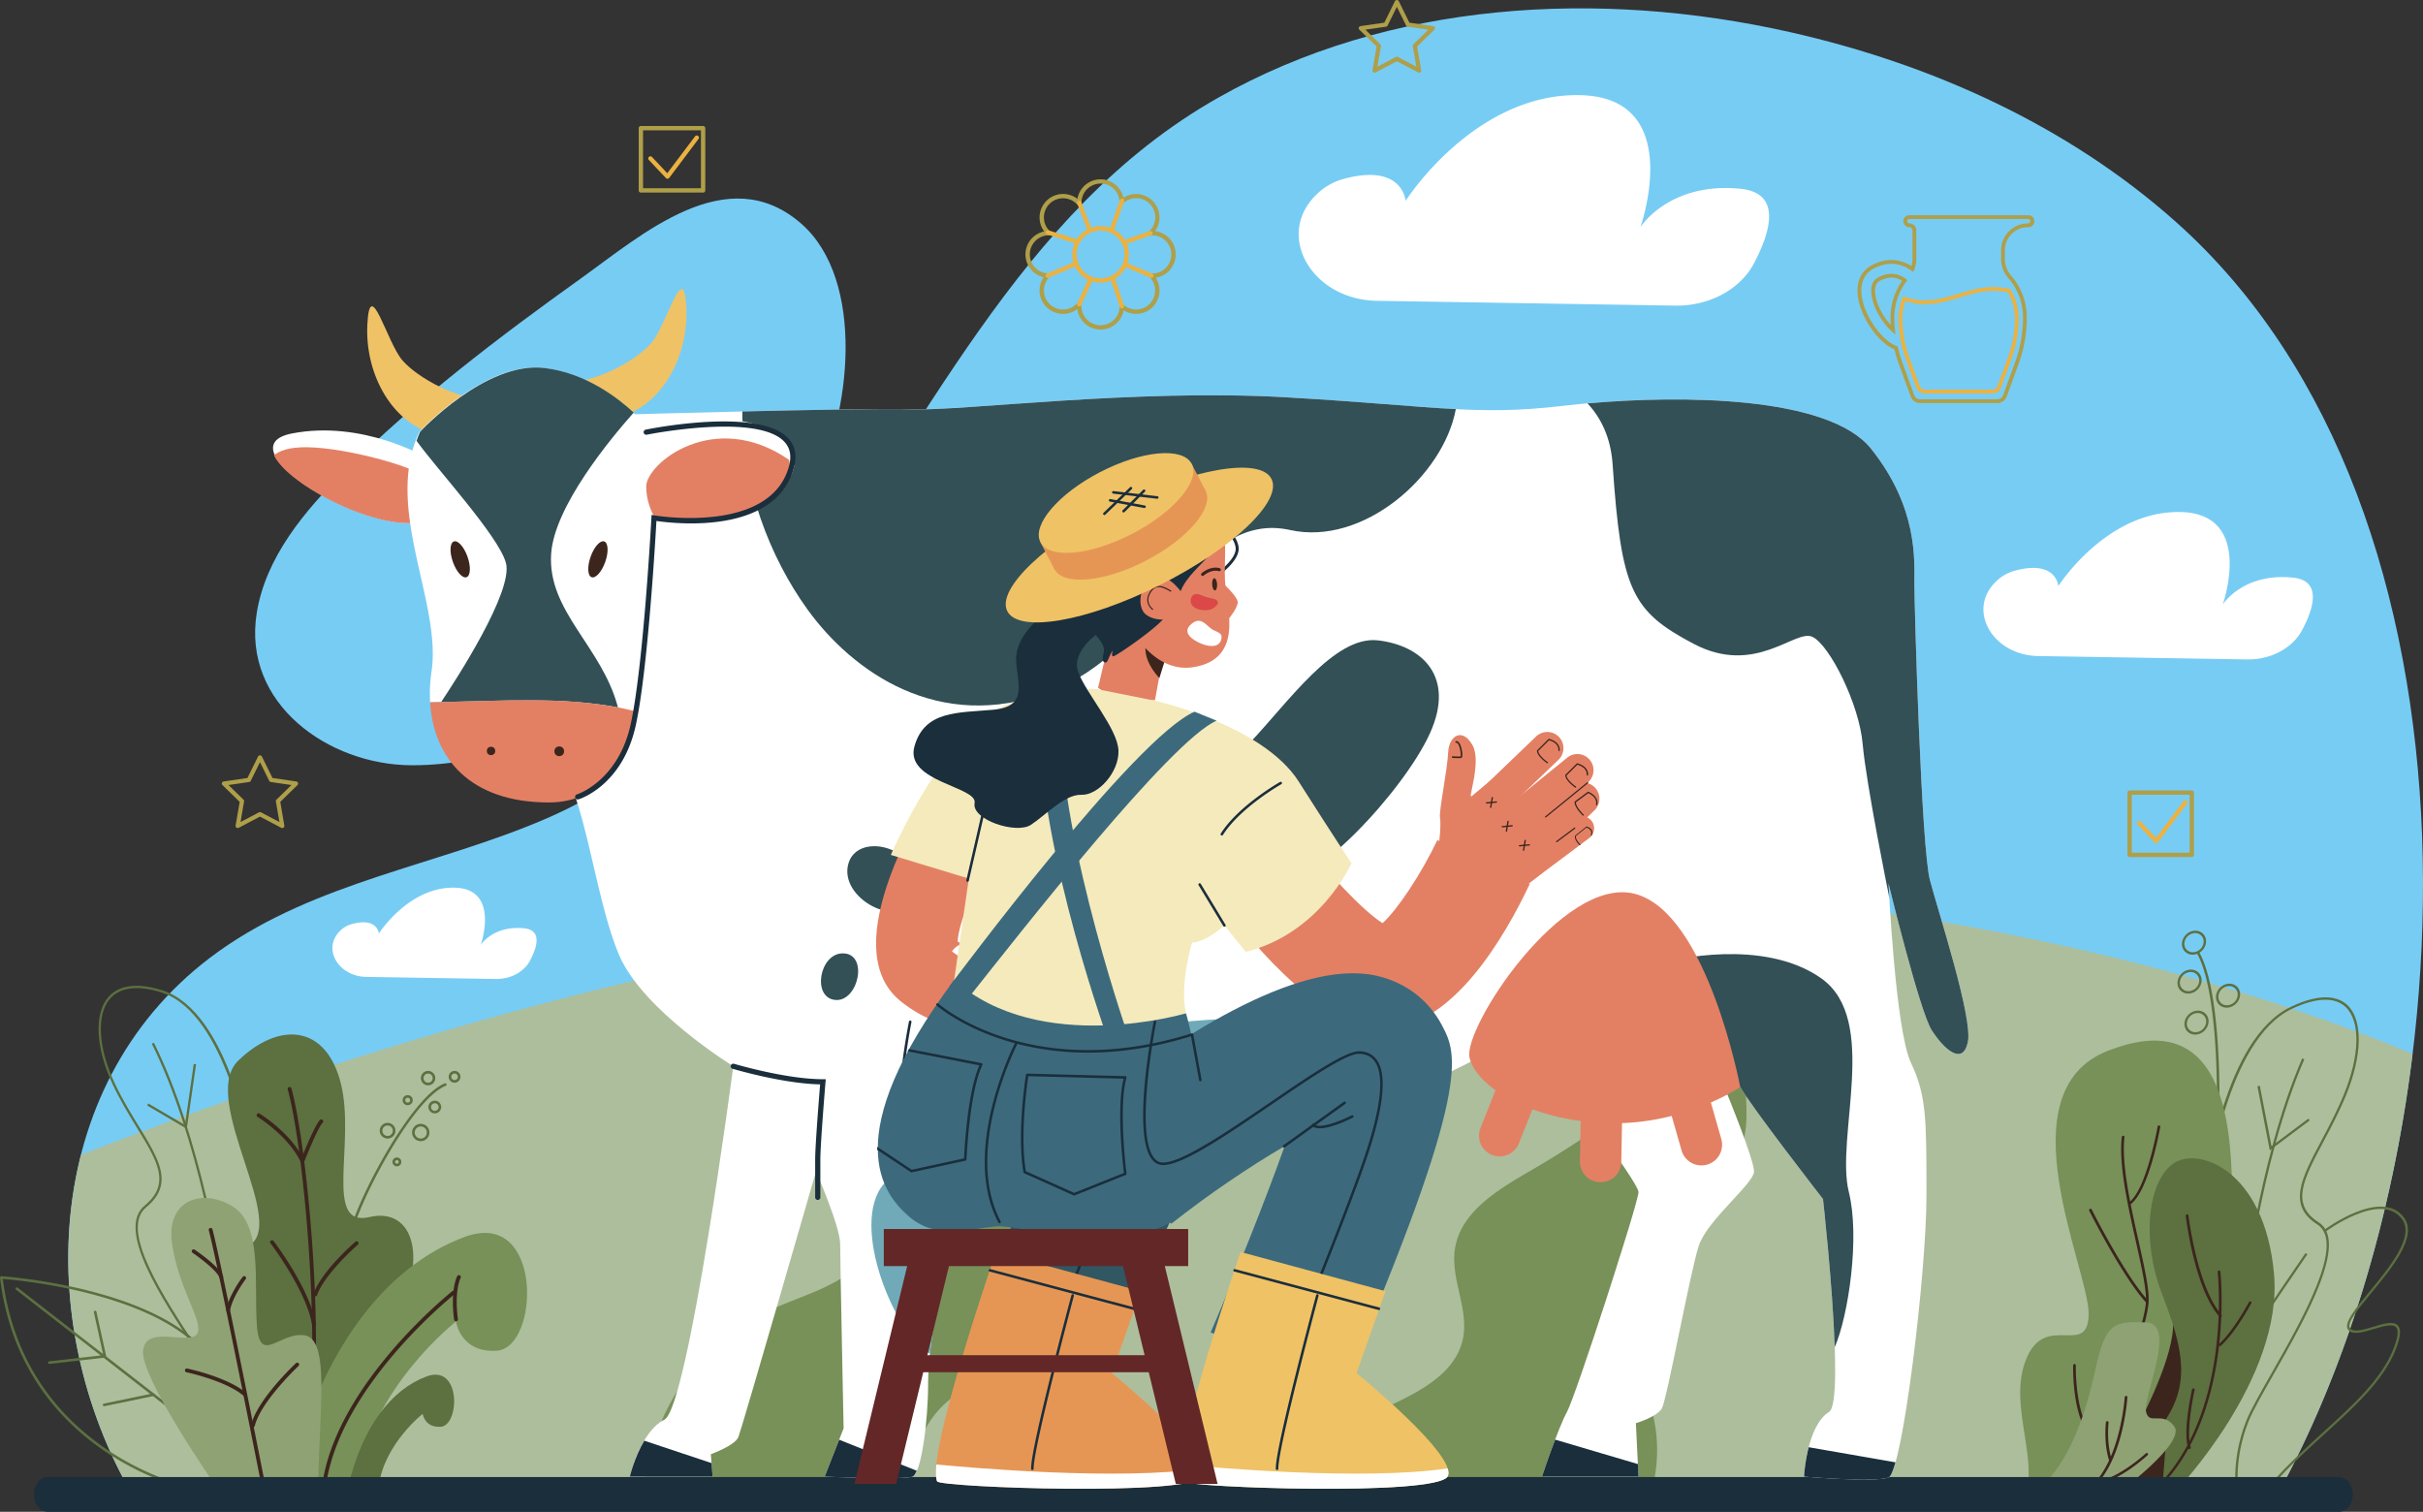 <svg xmlns="http://www.w3.org/2000/svg" viewBox="0 0 3837.82 2394.49"><rect x="0" y="0" width="3837.82" height="2394.49" fill="#333333" stroke="none"/><defs><style>.cls-1{fill:#77ccf4;}.cls-2{fill:#af9f49;}.cls-3{fill:#ebb241;}.cls-4{fill:#fff;}.cls-5{fill:#adbe9c;}.cls-6{fill:#779158;}.cls-7{fill:#5c7040;}.cls-8{fill:#3c251d;}.cls-9{fill:#8fa274;}.cls-10{fill:#1a2e3c;}.cls-11{fill:#efc266;}.cls-12{fill:#e38064;}.cls-13{fill:#325056;}.cls-14{fill:#70aab8;}.cls-15{fill:#dc4747;}.cls-16{fill:#315763;}.cls-17{fill:#e69654;}.cls-18{fill:#3c6a7c;}.cls-19{fill:#f5eabc;}.cls-20{fill:#632727;}</style></defs><title>Asset 1</title><g id="Layer_2" data-name="Layer 2"><g id="Layer_1-2" data-name="Layer 1"><path class="cls-1" d="M344.36,1508.26C67.75,1707.39,48.64,2092.39,211.25,2370.43c174,6.52,3380.51,24.57,3394.16,0C3917.05,1809.77,3962.74,810.85,3446,351.06c-171.4-152.5-387.33-249.89-611.15-300.26-303.19-68.23-634.89-49.15-905.34,103.94-320.12,181.2-464,531.1-677.51,811.68-105.23,138.25-227,261.41-388.47,330.82C693,1370.55,501.43,1396.68,347.37,1506.1Z"/><path class="cls-1" d="M1268.71,353.91c103,89.53,79.31,304.88,18.2,417.28-118.63,218.15-373.73,442.2-635.72,440.86-130.8-.67-267.4-97.31-244.6-240.72C420.77,882.08,482.93,808.57,547.14,745,661.33,631.88,789.5,534.38,920,441.05,1016.87,371.76,1151.46,252,1268.71,353.91Z"/><path class="cls-2" d="M3163.71,638.41H3041.1a15.71,15.71,0,0,1-14.73-10.34l-19-52.11a210.19,210.19,0,0,1-6.78-22.62c-28.36-12.28-53-52.48-57.5-81.62-3.72-23.7,3.81-42,21.25-51.41,10.45-5.62,21-8.49,31.4-8.49a58.65,58.65,0,0,1,31.77,9.6,40.05,40.05,0,0,0,1.68-11.44V364.79a5,5,0,0,0-5-4.94,9.56,9.56,0,0,1-9.2-12,9.68,9.68,0,0,1,9.51-7h187.82a9.52,9.52,0,1,1-.28,19,36.55,36.55,0,0,0-36.51,36.5V410a40.55,40.55,0,0,0,10,26.62,100.37,100.37,0,0,1,24.76,66A213.55,213.55,0,0,1,3197.39,576l-18.95,52.11A15.72,15.72,0,0,1,3163.71,638.41ZM2995.77,417.84c-9.39,0-19,2.61-28.53,7.79-15,8.12-21.46,24.15-18.19,45.15,4.4,28,28.95,67.12,55.24,77.57l1.46.59.38,1.53a210.9,210.9,0,0,0,6.92,23.42L3032,626a9.69,9.69,0,0,0,9.08,6.38h122.61a9.7,9.7,0,0,0,9.08-6.38l18.95-52.11a207.92,207.92,0,0,0,12.57-71.29A94.42,94.42,0,0,0,3181,440.55,46.42,46.42,0,0,1,3169.57,410V396.35a42.59,42.59,0,0,1,42.53-42.53,3.68,3.68,0,0,0,3.65-2.54,3.43,3.43,0,0,0-.59-3.08,3.49,3.49,0,0,0-2.78-1.37H3024.56a3.72,3.72,0,0,0-3.68,2.52,3.59,3.59,0,0,0,.62,3.11,3.46,3.46,0,0,0,2.75,1.36,11,11,0,0,1,11,11V410a46.21,46.21,0,0,1-3.36,17.28l-1.46,3.6-3.13-2.31A53.49,53.49,0,0,0,2995.77,417.84ZM3002.15,530l-5.7-5.13c-12.94-11.58-28.43-34.2-31.89-56.47-2.26-14.36,1.15-24.08,10.14-28.92,15.68-8.43,31.47-7.49,44.16,2.42l2.33,1.84L3019.4,446a94.94,94.94,0,0,0-18.9,56.56c0,6.31.31,12.76.94,19.7Zm-6.31-90.34a38.27,38.27,0,0,0-18.26,5.13c-6.5,3.49-8.88,11.11-7.09,22.67,2.78,17.68,13.68,35.61,24.34,47.31-.24-4.14-.35-8.17-.35-12.12a101.14,101.14,0,0,1,18.31-57.71A30.28,30.28,0,0,0,2995.84,439.61Z"/><path class="cls-3" d="M3156.29,623.11h-108a13.81,13.81,0,0,1-13-8.9l-16.76-45.85a185.58,185.58,0,0,1-11.36-64.16,87,87,0,0,1,6.19-32.29l1-2.69,2.74.94a97.88,97.88,0,0,0,36.85,5.42c16.46-.71,32.7-5.58,48.42-10.26,14.76-4.43,30-9,45.73-10.29a117.18,117.18,0,0,1,34.67,2.5l1.25.28.68,1.1a87.59,87.59,0,0,1,12.62,45.29A185.59,185.59,0,0,1,3186,568.36l-16.76,45.85A13.8,13.8,0,0,1,3156.29,623.11ZM3018,476.78a81.22,81.22,0,0,0-4.76,27.42,179.91,179.91,0,0,0,11,62.09L3041,612.14a7.79,7.79,0,0,0,7.32,4.94h108a7.77,7.77,0,0,0,7.32-4.94l16.76-45.85a179.67,179.67,0,0,0,11-62.09,81.45,81.45,0,0,0-11.11-41.07,104.06,104.06,0,0,0-31.56-2.07c-15.11,1.24-30.08,5.72-44.53,10-16.08,4.8-32.67,9.77-49.85,10.52A102,102,0,0,1,3018,476.78Z"/><path class="cls-4" d="M3228.3,1039.1l330.74,5.33c37.77.61,72.25-17.86,87.55-46.83,18.66-35.34,31-78.13-14.8-82.74-79.39-8-111.15,42.61-111.15,42.61S3571.45,813.67,3454,811s-193.73,117.18-193.73,117.18-3.18-42.61-69.87-24A67,67,0,0,0,3162,920.54C3114.19,965.9,3156.11,1037.93,3228.3,1039.1Z"/><path class="cls-4" d="M580.26,1547.27l204.94,3.31c23.41.37,44.77-11.07,54.25-29,11.56-21.9,19.24-48.41-9.17-51.27-49.19-5-68.87,26.4-68.87,26.4s31.48-89.1-41.33-90.75-120,72.6-120,72.6-2-26.4-43.29-14.85a41.58,41.58,0,0,0-17.56,10.12C509.56,1501.91,535.53,1546.55,580.26,1547.27Z"/><path class="cls-4" d="M2180.82,476.44l472.28,7.62c54,.87,103.18-25.51,125-66.88,26.65-50.46,44.34-111.56-21.12-118.15-113.38-11.4-158.73,60.85-158.73,60.85s72.56-205.35-95.23-209.15S2226.4,318.05,2226.4,318.05s-4.53-60.85-99.77-34.23a95.88,95.88,0,0,0-40.46,23.33C2017.87,371.91,2077.74,474.78,2180.82,476.44Z"/><path class="cls-2" d="M447.05,1311.49a3.7,3.7,0,0,1-1.57-.38l-33.7-17.73-33.7,17.73a3.41,3.41,0,0,1-3.54-.27,3.33,3.33,0,0,1-1.34-3.27l6.43-37.54-27.26-26.59a3.34,3.34,0,0,1,1.86-5.71l37.69-5.48,16.85-34.15a3.49,3.49,0,0,1,6,0l16.85,34.15,37.69,5.48a3.34,3.34,0,0,1,1.86,5.71L443.94,1270l6.42,37.54a3.31,3.31,0,0,1-1.34,3.27A3.21,3.21,0,0,1,447.05,1311.49Zm-35.27-25.25a3.56,3.56,0,0,1,1.57.38L442.6,1302,437,1269.42a3.25,3.25,0,0,1,1-3l23.66-23.07-32.7-4.76a3.36,3.36,0,0,1-2.55-1.83l-14.62-29.64-14.62,29.64a3.36,3.36,0,0,1-2.54,1.83l-32.71,4.76,23.66,23.07a3.25,3.25,0,0,1,1,3L381,1302l29.25-15.38A3.56,3.56,0,0,1,411.78,1286.24Z"/><path class="cls-2" d="M2247.79,115.11a3.49,3.49,0,0,1-1.57-.38L2212.51,97l-33.7,17.73a3.36,3.36,0,0,1-4.87-3.54l6.42-37.54-27.25-26.58a3.34,3.34,0,0,1,1.86-5.72l37.68-5.47L2209.5,1.73a3.49,3.49,0,0,1,6,0l16.85,34.15,37.68,5.47a3.34,3.34,0,0,1,1.86,5.72l-27.25,26.58,6.42,37.54a3.33,3.33,0,0,1-1.34,3.28A3.22,3.22,0,0,1,2247.79,115.11Zm-35.28-25.25a3.57,3.57,0,0,1,1.58.38l29.24,15.38-5.58-32.57a3.29,3.29,0,0,1,1-3L2262.38,47l-32.7-4.75a3.37,3.37,0,0,1-2.54-1.84l-14.63-29.64-14.62,29.64a3.37,3.37,0,0,1-2.54,1.84L2162.64,47l23.67,23.08a3.29,3.29,0,0,1,1,3l-5.58,32.57,29.24-15.38A3.56,3.56,0,0,1,2212.51,89.86Z"/><path class="cls-2" d="M1113.68,305H1015.1a3.42,3.42,0,0,1-3.43-3.43V203a3.42,3.42,0,0,1,3.43-3.43h98.58a3.42,3.42,0,0,1,3.42,3.43v98.57A3.42,3.42,0,0,1,1113.68,305Zm-95.15-6.86h91.72V206.4h-91.72Z"/><path class="cls-3" d="M1057.23,283.08a3.44,3.44,0,0,1-2.5-1.08l-27-28.65a3.43,3.43,0,0,1,5-4.7l24.17,25.69,43.89-58.26a3.43,3.43,0,1,1,5.47,4.13L1060,281.71a3.4,3.4,0,0,1-2.55,1.36Z"/><path class="cls-2" d="M3471.64,1357.43h-98.57a3.42,3.42,0,0,1-3.43-3.43v-98.58a3.42,3.42,0,0,1,3.43-3.42h98.57a3.42,3.42,0,0,1,3.43,3.42V1354A3.42,3.42,0,0,1,3471.64,1357.43Zm-95.14-6.86h91.71v-91.72H3376.5Z"/><path class="cls-3" d="M3415.2,1335.52a3.42,3.42,0,0,1-2.5-1.07l-27-28.65a3.43,3.43,0,1,1,5-4.7l24.18,25.69,43.88-58.26a3.43,3.43,0,1,1,5.48,4.13l-46.33,61.5a3.44,3.44,0,0,1-2.56,1.36Z"/><path class="cls-5" d="M3605.41,2370.43c108.16-194.58,184.17-442,215.87-701.26-404.82-169.44-1749-596.89-3693,159.91-45.26,177.79-12.55,378,83,541.35C385.21,2377,3591.76,2395,3605.41,2370.43Z"/><path class="cls-6" d="M2804.74,1422.2l-104.46,63.33c-37,22.45-77.08,48.81-88.33,90.61-11.75,43.66,12,92.17-4.09,134.44-9.94,26.18-33.27,44.57-56,61q-61.43,44.29-127.05,82.33c-51.89,30.08-111.74,65.46-120.42,124.81-6.87,47,22.17,94.34,12.89,140.92-11.79,59.2-76.64,88.53-131.44,113.83-48.67,22.48-96.94,50-129.55,92.56a170.29,170.29,0,0,0-28.26,56.26c199.69.51,397,.76,581,.69,16.27-43.37,20.16-91.42,10.32-136.72-10.14-46.74-33.87-89.32-49-134.71s-20.64-98,4.21-138.89c40.65-66.88,144.58-75.92,179.31-146,23.12-46.67,6.31-102.35,9.76-154.32,4.84-72.75,50.72-137.79,108.24-182.58,24.57-19.14,51.24-35,78.94-49.21Q2880.11,1430.4,2804.74,1422.2Z"/><path class="cls-6" d="M1565.77,2166.36c53.62-62.05,29.87-167.94,87.72-226.06,32.6-32.75,81.8-40.4,127-50.09,58.17-12.48,116-31.55,164.35-66.27s86.36-86.86,94-145.86c3.35-25.84.9-52.35,6.45-77.81,14.5-66.46,77.81-108.88,135.91-144.26l100-60.89q-123.65.35-255.38,7.15c-25.76,17.41-47.11,39.9-58.35,68.73-9.42,24.17-11,50.66-18.54,75.47-28.26,93.19-130,141-223.5,168.39s-196.82,49.83-258.64,125.06c-42.37,51.55-59.5,122.32-109.48,166.52-40.5,35.82-95.92,48.26-144.65,71.69-79.71,38.32-143.2,109.13-172.62,192.54-12.22,34.65-18.76,71.11-26.07,107.25,133.72.8,277.63,1.56,426.74,2.24.16-58.94,12.49-115.36,53.94-155.1C1516.82,2203.73,1545.62,2189.67,1565.77,2166.36Z"/><path class="cls-7" d="M3542.07,2365.57l3.77-1.1c-.11-.5-9-50.84,15.46-112.74,6.52-16.51,21.79-43.32,39.47-74.37,50.66-88.93,120-210.72,71.76-241.41-45-28.61-24.12-67.93,7.47-127.44,11.59-21.83,24.72-46.57,35.94-73.84,26.16-63.6,26.89-119.69,1.88-142.9-12.82-11.9-38.6-21.09-88.87,2.68-106.86,50.52-133.53,273-134.61,282.43h3.79c.27-2.29,27.48-229.57,132.12-279.05,38.23-18,67.55-19.13,84.79-3.15,24,22.22,22.94,76.76-2.62,138.93-11.14,27.06-24.22,51.7-35.75,73.44-31.4,59.15-54.08,101.87-6.44,132.16,45.52,29-22.82,149-72.73,236.58-17.76,31.2-33.1,58.12-39.73,74.9C3532.9,2313.72,3542,2365.05,3542.07,2365.57Z"/><path class="cls-7" d="M3550.42,2071.64l3.79,0c.24-2.28,24.36-229.24,95.67-394l-3.48-1.16C3574.85,1841.81,3550.65,2069.37,3550.42,2071.64Z"/><polygon class="cls-7" points="3595.14 1821.98 3658.38 1774.66 3656.31 1771.72 3597.84 1815.46 3579.32 1719.52 3575.58 1720.64 3595.14 1821.98"/><path class="cls-7" d="M3569.49,2112.94c12.28-19.94,84.54-125.3,85.27-126.35l-3.07-1.9c-.73,1.07-73.06,106.51-85.38,126.56Z"/><path class="cls-7" d="M3588.41,2366.09c27.49-34.75,61.12-65.35,93.67-95,47.86-43.54,93.08-84.66,112.31-133.23,8-20.21,9.19-32.41,3.71-38.41-7-7.65-22.58-3-39.11,2-15.6,4.68-31.73,9.56-36.84,1.85-5.34-8.05,13.75-31.18,33.95-55.66,32.74-39.69,73.48-89.07,51.78-118.9-35.61-49-126.69,19.3-127.62,20l2.1,2.91c.86-.66,88.85-66.47,122.34-20.47,20.07,27.59-19.58,75.65-51.44,114.27-23,27.89-41.19,49.92-34.37,60.2,6.48,9.69,23.91,4.51,40.81-.58,14.72-4.41,29.92-8.92,35.45-2.87,4.36,4.78,2.92,16.43-4.28,34.65-18.86,47.63-63.72,88.42-111.19,131.61-32.67,29.71-66.46,60.45-94.17,95.47Z"/><path class="cls-7" d="M3513.05,1752.32h.18a2.15,2.15,0,0,0,1.94-2.06c.17-7.29,3.6-179.51-32-242.43a1.81,1.81,0,0,0-2.58-.51,2,2,0,0,0-.8,2.64c35.11,62.11,31.55,238.88,31.53,240.66A1.64,1.64,0,0,0,3513.05,1752.32Z"/><path class="cls-7" d="M3456.15,1493.07c1.2-10.46,10.68-19,21.14-19s18,8.51,16.8,19-10.69,19-21.15,19S3455,1503.54,3456.15,1493.07Zm3.79,0a13.27,13.27,0,0,0,13.44,15.18,17.49,17.49,0,0,0,16.91-15.18,13.27,13.27,0,0,0-13.43-15.17A17.49,17.49,0,0,0,3459.94,1493.07Z"/><path class="cls-7" d="M3449.08,1554.72c1.2-10.46,10.68-19,21.14-19s18,8.51,16.8,19-10.69,19-21.15,19S3447.88,1565.18,3449.08,1554.72Zm3.79,0a13.28,13.28,0,0,0,13.44,15.18,17.49,17.49,0,0,0,16.91-15.18,13.27,13.27,0,0,0-13.43-15.17A17.49,17.49,0,0,0,3452.87,1554.72Z"/><path class="cls-7" d="M3510.07,1577c1.2-10.46,10.68-19,21.14-19s18,8.51,16.8,19-10.69,19-21.15,19S3508.87,1587.47,3510.07,1577Zm3.79,0a13.28,13.28,0,0,0,13.44,15.18,17.49,17.49,0,0,0,16.91-15.18,13.27,13.27,0,0,0-13.43-15.17A17.49,17.49,0,0,0,3513.86,1577Z"/><path class="cls-7" d="M3460.12,1619.69c1.2-10.46,10.68-19,21.15-19s18,8.51,16.79,19-10.68,19-21.14,19S3458.92,1630.15,3460.12,1619.69Zm3.8,0a13.28,13.28,0,0,0,13.43,15.18,17.5,17.5,0,0,0,16.92-15.18,13.27,13.27,0,0,0-13.44-15.17A17.48,17.48,0,0,0,3463.92,1619.69Z"/><path class="cls-6" d="M3210.66,2361.21c13.41-65.21-30.77-145.24.76-213.42s97.48,3,96.75-68.18-134.78-349.78,29.8-415,192.73,77.07,196.92,195.64-73.34,432.78-185.25,503.92Z"/><path class="cls-8" d="M3252.29,2351.46a2.36,2.36,0,0,0,1.07-.27c73.08-38.79,147.26-239.67,149.87-289.49,1.05-20.17-6.92-55.83-16.15-97.11-12.67-56.69-27-120.93-22.13-163.62a1.84,1.84,0,0,0-1.86-2.1,2.43,2.43,0,0,0-2.35,2.1c-5,43.38,9.47,108,22.2,165,9.17,41,17.08,76.41,16.06,96-2.49,47.77-77.09,248.3-147.29,285.57a2.28,2.28,0,0,0-1.13,2.86A1.83,1.83,0,0,0,3252.29,2351.46Z"/><path class="cls-8" d="M3372.77,1908.31a2.32,2.32,0,0,0,1.34-.45c29.54-21.09,46.8-118.91,47.53-123.06a1.85,1.85,0,0,0-1.72-2.23,2.29,2.29,0,0,0-2.45,2c-.17,1-17.65,100.08-45.56,120a2.2,2.2,0,0,0-.71,3A1.85,1.85,0,0,0,3372.77,1908.31Z"/><path class="cls-8" d="M3400.87,2063.93a2.35,2.35,0,0,0,1.58-.64,2.11,2.11,0,0,0,.29-3c-37.61-40.85-89.25-143.81-89.77-144.84a2,2,0,0,0-2.81-.69,2.26,2.26,0,0,0-1,2.89c.52,1,52.38,104.45,90.34,145.66A1.88,1.88,0,0,0,3400.87,2063.93Z"/><path class="cls-8" d="M3315.46,2278.84a2.36,2.36,0,0,0,1.7-.76,2.07,2.07,0,0,0,.07-3c-31.2-28.75-29.33-111.86-29.31-112.7a1.85,1.85,0,0,0-2.06-1.91,2.43,2.43,0,0,0-2.17,2.29c-.09,3.48-1.93,85.69,30.48,115.55A1.87,1.87,0,0,0,3315.46,2278.84Z"/><path class="cls-8" d="M3441.84,2094.43c2.94,51.88-50.12,152.66-50.12,152.66l24.76,29.64,53.89-56.32,18.38-121.53Z"/><path class="cls-7" d="M3359.37,2361.21h87.44s170.09-177.85,155-343.85-122-203-160.93-173.41-49.34,120.06-16.22,206,47.25,143.76-1.73,209S3359.37,2361.21,3359.37,2361.21Z"/><path class="cls-8" d="M3410.83,2364.8a2.35,2.35,0,0,0,1.59-.65c128.76-119.48,104.68-347.92,104.43-350.22a1.87,1.87,0,0,0-2.34-1.58,2.39,2.39,0,0,0-1.87,2.51c.26,2.27,24.08,228.53-102.91,346.38a2.12,2.12,0,0,0-.29,3A1.88,1.88,0,0,0,3410.83,2364.8Z"/><path class="cls-8" d="M3516.89,2086.16a2.36,2.36,0,0,0,1.56-.62,2.14,2.14,0,0,0,.34-3c-38.55-43.54-52.38-156.45-52.51-157.58a1.86,1.86,0,0,0-2.35-1.57,2.4,2.4,0,0,0-1.86,2.52c.56,4.69,14.12,115.22,53.4,159.6A1.89,1.89,0,0,0,3516.89,2086.16Z"/><path class="cls-8" d="M3516.07,2132.11a2.27,2.27,0,0,0,1.55-.62c23.19-20.8,47.19-65.48,48.2-67.37a1.93,1.93,0,0,0-.81-2.75,2.33,2.33,0,0,0-2.88,1.12c-.24.46-24.6,45.81-47.14,66a2.14,2.14,0,0,0-.34,3A1.85,1.85,0,0,0,3516.07,2132.11Z"/><path class="cls-8" d="M3467.73,2295.14a2.31,2.31,0,0,0,.88-.18,2.34,2.34,0,0,0,1.38-2.78c-8.53-25.85,6-90.15,6.13-90.8a1.84,1.84,0,0,0-1.58-2.32,2.47,2.47,0,0,0-2.54,1.85c-.61,2.68-14.91,66.09-6.05,93A1.84,1.84,0,0,0,3467.73,2295.14Z"/><polygon class="cls-8" points="3424.41 2362.7 3431.14 2278.22 3347.68 2359.73 3424.41 2362.7"/><path class="cls-9" d="M3227.46,2361.21h131.91s103.69-77.07,84.35-102.26-40,0-44.71-23.72,50.07-139.32-.16-140.8-63.73,0-79.47,72.63S3278.67,2315.27,3227.46,2361.21Z"/><path class="cls-8" d="M3304.12,2364.8a2.31,2.31,0,0,0,1.3-.42c56.63-38.76,63.88-146.9,64.16-151.48a1.79,1.79,0,0,0-2-2,2.41,2.41,0,0,0-2.24,2.2c-.07,1.11-7.4,110.48-62.06,147.9a2.22,2.22,0,0,0-.77,2.94A1.86,1.86,0,0,0,3304.12,2364.8Z"/><path class="cls-8" d="M3342.5,2314.41a2.31,2.31,0,0,0,.88-.18,2.34,2.34,0,0,0,1.38-2.78c-8.56-26-5-58.11-5-58.43a1.84,1.84,0,0,0-1.86-2.1,2.42,2.42,0,0,0-2.34,2.1c-.16,1.35-3.69,33.36,5.14,60.14A1.82,1.82,0,0,0,3342.5,2314.41Z"/><path class="cls-8" d="M3323.6,2350a1.61,1.61,0,0,0,.37,0c35.06-6,75.75-43.48,77.47-45.07a2,2,0,1,0-2.7-2.91c-.41.37-41.35,38.11-75,43.85a2.41,2.41,0,0,0-2,2.43A1.83,1.83,0,0,0,3323.6,2350Z"/><path class="cls-7" d="M556.12,1953.2a1.88,1.88,0,0,1-.53-.06,2.08,2.08,0,0,1-1.47-2.54c16.37-61.39,99.73-214.93,150.28-234.6a2.07,2.07,0,1,1,1.51,3.85c-49.55,19.28-131.59,171.06-147.79,231.82A2.07,2.07,0,0,1,556.12,1953.2Z"/><path class="cls-7" d="M645.73,1750.53a8,8,0,1,1,8-8A8,8,0,0,1,645.73,1750.53Zm0-11.9a3.88,3.88,0,1,0,3.88,3.88A3.88,3.88,0,0,0,645.73,1738.63Z"/><path class="cls-7" d="M720,1714.82a9.32,9.32,0,1,1,9.32-9.31A9.32,9.32,0,0,1,720,1714.82Zm0-14.49a5.18,5.18,0,1,0,5.18,5.18A5.19,5.19,0,0,0,720,1700.33Z"/><path class="cls-7" d="M678.08,1719a11.39,11.39,0,1,1,11.38-11.38A11.4,11.4,0,0,1,678.08,1719Zm0-18.63a7.25,7.25,0,1,0,7.24,7.25A7.26,7.26,0,0,0,678.08,1700.33Z"/><path class="cls-7" d="M688.68,1763.46a10.09,10.09,0,1,1,10.1-10.09A10.1,10.1,0,0,1,688.68,1763.46Zm0-16a6,6,0,1,0,6,5.95A6,6,0,0,0,688.68,1747.42Z"/><path class="cls-7" d="M666.43,1807.45a13.72,13.72,0,1,1,13.72-13.71A13.72,13.72,0,0,1,666.43,1807.45Zm0-23.29a9.58,9.58,0,1,0,9.58,9.58A9.59,9.59,0,0,0,666.43,1784.16Z"/><path class="cls-7" d="M613.91,1803.31a12.42,12.42,0,1,1,12.42-12.42A12.44,12.44,0,0,1,613.91,1803.31Zm0-20.7a8.28,8.28,0,1,0,8.28,8.28A8.29,8.29,0,0,0,613.91,1782.61Z"/><path class="cls-7" d="M628.66,1847.3a7,7,0,1,1,7-7A7,7,0,0,1,628.66,1847.3Zm0-9.84a2.85,2.85,0,1,0,2.84,2.85A2.86,2.86,0,0,0,628.66,1837.46Z"/><path class="cls-7" d="M371.88,2310.62l-3.67-.5c.08-.51,6.59-51.15-19.42-108.09-6.93-15.18-22.7-39.14-41-66.88-52.32-79.47-124-188.29-78.76-225.61,42.13-34.8,20.47-70.16-12.32-123.69-12-19.63-25.66-41.88-37.55-66.89-27.73-58.35-30.69-113.18-7.56-139.67,11.85-13.58,36.28-26.46,85.6-10.76,104.84,33.39,139.46,247.24,140.88,256.32l-3.65.57c-.35-2.21-35.69-220.68-138.35-253.38-37.5-11.92-65.75-8.56-81.69,9.68-22.18,25.38-19,78.63,8.11,135.66,11.81,24.83,25.38,47,37.36,66.54,32.58,53.2,56.13,91.62,11.52,128.46-42.64,35.22,28,142.45,79.49,220.74,18.34,27.87,34.19,51.93,41.24,67.36C378.62,2258.46,372,2310.1,371.88,2310.62Z"/><path class="cls-7" d="M352,2024l-3.65.54c-.32-2.2-32.67-220.83-107.9-371.41l3.3-1.65C319.25,1802.62,351.7,2021.84,352,2024Z"/><polygon class="cls-7" points="295.83 1787.81 233.08 1751 234.95 1747.81 292.96 1781.84 306.92 1685.09 310.56 1685.63 295.83 1787.81"/><path class="cls-7" d="M445.86,2346.66c-25.64-102.59-57.7-149.6-109-233-44.59-72.46-19.23-109,53.44-138.91s-76.94-233-12.83-294.94,138.92-57.7,162.43,36.33-27.78,228.69,44.88,211.59,94,70.53,38.47,164.56-124,254.33-124,254.33Z"/><path class="cls-8" d="M475.79,2356.08a3.49,3.49,0,0,1-.85-.12,3,3,0,0,1-2.05-3.74c45-151.93,10.47-527-17.11-626.7a3,3,0,0,1,2.09-3.69,2.9,2.9,0,0,1,3.7,2.09c27.73,100.18,62.33,477.15,17.11,630A3,3,0,0,1,475.79,2356.08Z"/><path class="cls-8" d="M497.16,2100.68a3,3,0,0,1-3-2.54c-8.33-53.1-65.13-128.28-65.69-129a3,3,0,0,1,.59-4.21,3,3,0,0,1,4.21.58c2.38,3.11,58.28,77.11,66.82,131.72a3,3,0,0,1-2.49,3.43A1.6,1.6,0,0,1,497.16,2100.68Z"/><path class="cls-8" d="M479,1842.08a3,3,0,0,1-2.73-1.72c-19.7-41.45-67.81-71.08-68.31-71.39a3,3,0,1,1,3.16-5.13c1.93,1.18,45.7,28.15,67.52,68,6.05-15,20.88-50.62,28.13-57.9a3,3,0,0,1,4.28,0,3.08,3.08,0,0,1,0,4.29c-6.66,6.63-23.37,47-29.25,62a3,3,0,0,1-2.71,1.91Z"/><path class="cls-7" d="M297.06,2358.23a2.09,2.09,0,0,1-.42-.05C294,2357.63,33.69,2300,0,2023.64A2.1,2.1,0,0,1,.56,2022a2.2,2.2,0,0,1,1.64-.65c2.59.16,259.94,17.61,335.89,135a2.07,2.07,0,0,1-3.48,2.26C263.79,2049.1,31.2,2027.75,4.44,2025.65,39,2296.84,294.9,2353.59,297.49,2354.14a2.07,2.07,0,0,1-.43,4.09Z"/><path class="cls-7" d="M292.45,2249.62a2,2,0,0,1-1.27-.44L25.44,2042.76a2.08,2.08,0,0,1-.36-2.91,2,2,0,0,1,2.9-.36l265.74,206.43a2.07,2.07,0,0,1-1.27,3.7Z"/><path class="cls-7" d="M78.32,2160.28a2.07,2.07,0,0,1-.24-4.13l85.53-9.75-14.91-67.87a2.06,2.06,0,0,1,1.58-2.46,2.09,2.09,0,0,1,2.46,1.59l15.41,70.1a2,2,0,0,1-.34,1.63,2,2,0,0,1-1.45.86l-87.81,10A.93.93,0,0,1,78.32,2160.28Z"/><path class="cls-7" d="M164.92,2227.24a2.07,2.07,0,0,1-.42-4.09L242.29,2207a2,2,0,0,1,2.45,1.6,2.06,2.06,0,0,1-1.61,2.44l-77.79,16.17A2,2,0,0,1,164.92,2227.24Z"/><path class="cls-6" d="M456.51,2349.61c50.83-212.59,154.82-344.3,279.6-390.52s119,175.62,50.83,180.24c-57.77,3.92-64.7-46.21-64.7-46.21s-134,104-157.13,254.17Z"/><path class="cls-8" d="M722.24,2092.65a3,3,0,0,1-3-2.61c-6.21-47.4,4.5-68,5-68.84a3.06,3.06,0,0,1,4.07-1.23,3,3,0,0,1,1.24,4.07c-.09.19-10.21,20-4.28,65.2a3,3,0,0,1-2.59,3.39A2.82,2.82,0,0,1,722.24,2092.65Z"/><path class="cls-8" d="M514.27,2349.16a2.83,2.83,0,0,1-.5,0,3,3,0,0,1-2.47-3.46c26.08-158,203.43-299.34,205.22-300.75a3,3,0,1,1,3.72,4.75c-1.76,1.39-177.3,141.3-203,297A3,3,0,0,1,514.27,2349.16Z"/><path class="cls-7" d="M552,2352.78c22.48-94,68.46-152.25,123.64-172.69s52.63,77.66,22.48,79.7c-25.55,1.73-28.61-20.43-28.61-20.43s-59.27,46-69.49,112.4Z"/><path class="cls-9" d="M503.88,2348.45c2.31-115.54,18.48-226.45-20.8-233.38s-71.63,48.52-76.25-16.18,9.24-157.13-37-187.17-108.61-13.86-97.05,60.08,50.83,122.47,39.28,141-83.19-16.18-85.5,27.73,113.23,210.27,113.23,210.27Z"/><path class="cls-8" d="M416.85,2353.77a3,3,0,0,1-3-2.42c-.68-3.51-69.45-351.71-83.15-402.65a3,3,0,0,1,5.83-1.55c13.73,51.12,82.55,399.52,83.25,403a3,3,0,0,1-2.37,3.56C417.23,2353.75,417,2353.77,416.85,2353.77Z"/><path class="cls-8" d="M387.57,2211.28a3,3,0,0,1-1.93-.7c-28.34-23.87-89.72-37-90.34-37.12a3,3,0,1,1,1.23-5.89c2.59.54,63.48,13.54,93,38.39a3,3,0,0,1,.38,4.24A3,3,0,0,1,387.57,2211.28Z"/><path class="cls-8" d="M400.66,2260.57a2.57,2.57,0,0,1-.73-.1,3,3,0,0,1-2.19-3.64c10.12-40.44,68.47-95.42,71-97.73a2.93,2.93,0,0,1,4.24.14,3,3,0,0,1-.14,4.24c-.59.56-59.53,56.09-69.23,94.8A3,3,0,0,1,400.66,2260.57Z"/><path class="cls-8" d="M350.59,2025.64a3,3,0,0,1-2.8-1.9c-4.75-11.91-32.48-32.51-42.77-39.43a3,3,0,0,1,3.35-5c1.57,1.06,38.6,26.13,45,42.21a3,3,0,0,1-2.8,4.11Z"/><path class="cls-8" d="M361.37,2078a5.29,5.29,0,0,1-.56-.05,3,3,0,0,1-2.4-3.53c4.73-24.31,25.13-51,26-52.11a3,3,0,0,1,4.75,3.67c-.19.26-20.41,26.69-24.83,49.57A3,3,0,0,1,361.37,2078Z"/><path class="cls-8" d="M499.3,2053.32a2.57,2.57,0,0,1-1-.18,3,3,0,0,1-1.82-3.84c12.95-36,64.21-80.61,66.38-82.5a3,3,0,1,1,3.95,4.57c-.51.45-52.25,45.5-64.68,80A3,3,0,0,1,499.3,2053.32Z"/><path class="cls-10" d="M3704.7,2394.49H75.64c-12.1,0-21.91-12.34-21.91-27.55s9.81-27.55,21.91-27.55H3704.7c12.1,0,21.9,12.33,21.9,27.55S3716.8,2394.49,3704.7,2394.49Z"/><path class="cls-11" d="M992.13,656.51c58-21.16,99-92.85,94.9-170.69s-30.72,28.68-55.3,57.36-90.13,63.49-133.14,61.44S992.13,656.51,992.13,656.51Z"/><path class="cls-11" d="M676.79,683.82c-58-21.16-99-92.85-94.91-170.69s30.73,28.68,55.31,57.36S727.31,634,770.32,631.93,676.79,683.82,676.79,683.82Z"/><path class="cls-4" d="M675.33,724.79s-101.05-60.08-213-38.23S582.47,850.42,672.59,825.84Z"/><path class="cls-12" d="M671.23,825.84l1.6-59.32c-1.05-6.81-2.83-12-5.7-14.42-16.38-13.66-116.07-42.33-178.88-43.7-30.72-.67-46.29,5.86-54.3,12.7C456.38,769.11,603.68,844.26,671.23,825.84Z"/><path class="cls-4" d="M992.13,656.51s374.15-10.92,453.35-8.19,352.3-32.77,589.9-19.12,300.42,30,439.7,13.66,415.12-24.58,488.86,68.27,68.27,174.79,68.27,213,10.93,417.84,24.58,469.73,68.28,218.49,60.08,256.72-38.23,10.93-57.35-19.12-68.27-232.13-68.27-232.13,10.92,232.13,35.5,284,24.58,87.4,24.58,210.29-38.24,438.34-60.08,446.53-133.82-1.37-133.82-1.37,4.09-80.56,39.6-102.41c26.51-16.32-9.56-337.28-9.56-337.28s-114.71-147.48-131.09-177.52l-21.85,8.19s43.7,106.51,43.7,125.63-73.74,76.47-87.4,117.43-50.52,244.43-58.72,258.09-41,23.21-41,23.21l4.1,84.66H2442.31s25.94-77.83,39.6-102.41,113.34-331.82,113.34-348.21S2461.42,1697,2461.42,1697l-120.16-21.85s-409.66,237.6-816.58,71c0,0,2.73,131.09-16.39,207.56s-38.23,177.51-38.23,237.6-10.93,142-24.58,147.47-139.28,0-139.28,0l30-76.47s-5.47-264.91-5.47-292.22-38.23-114.7-38.23-114.7-117.43,406.92-122.9,420.58-43.69,27.31-43.69,27.31l2.73,35.5H997.59s16.38-71,54.62-90.12,109.24-559.86,109.24-559.86-142-87.4-180.25-174.79-54.62-256.72-95.58-303.15S992.13,656.51,992.13,656.51Z"/><path class="cls-10" d="M1295.27,1900.51a4.09,4.09,0,0,1-4.1-4.09v-60.11c0-21.79,6.24-99.24,7.84-118.83-59.51-1.15-137.92-24.48-138.74-24.71a4.11,4.11,0,0,1-2.73-5.12,4.21,4.21,0,0,1,5.1-2.75c.8.26,82.06,24.42,140.82,24.42h4.45l-.37,4.45c-.08,1-8.18,98.41-8.18,122.54v60.11A4.09,4.09,0,0,1,1295.27,1900.51Z"/><path class="cls-10" d="M1524.67,1750.28a4.09,4.09,0,0,1-4.09-4.09c0-52.62,11.28-82.41,31.76-136.47l6.74-17.89c12.37-33,48.72-146.45-2.31-223a4.13,4.13,0,0,1,1.14-5.7,4.07,4.07,0,0,1,5.68,1.15c53.19,79.79,15.87,196.51,3.17,230.4L1560,1612.6c-20.15,53.19-31.24,82.48-31.24,133.59A4.09,4.09,0,0,1,1524.67,1750.28Z"/><path class="cls-13" d="M3032.21,924.16c0-38.24,5.47-120.17-68.27-213-67.35-84.8-303-85.27-449.46-72.25,21.72,23.35,36.9,54.53,39.8,96.83,13.66,199.37,30,232.14,128.36,284s161.13-24.58,188.44-10.92,73.74,106.51,79.2,169.32,41,237.6,41,237.6l1.3,7.51c-.87-14.75-1.3-23.89-1.3-23.89s49.16,202.09,68.27,232.13,49.16,57.36,57.35,19.12-46.42-204.83-60.08-256.72S3032.21,962.39,3032.21,924.16Z"/><path class="cls-13" d="M2035.38,629.2c-237.6-13.65-510.7,21.85-589.9,19.12-41.3-1.42-162.78.87-269.61,3.38-.92,115.89,43,230.29,103,313.42,71,98.32,207.55,196.64,382.34,131.09s234.87-289.49,382.35-256.72C2158.44,865,2286,754.8,2305.91,648,2240.18,644.62,2163.08,636.54,2035.38,629.2Z"/><path class="cls-13" d="M1978,1178.14c62.36-65.19,135.19-172.05,204.83-163.86s122.9,57.35,81.93,147.48-188.44,249.89-249.89,237.6S1887.91,1272.36,1978,1178.14Z"/><path class="cls-13" d="M1449.57,1415.74c-13.56,61-118.8,12.29-106.51-45.06S1466,1342,1449.57,1415.74Z"/><path class="cls-13" d="M1334.87,1510c41.78,0,24.58,77.84-12.29,73.74S1298,1510,1334.87,1510Z"/><path class="cls-14" d="M2146.26,1756.08c7.21-27.14,12-53,12-74.06,0-90.13-266.28-77.84-421.94-41s-102.42-49.16-139.29-77.83-94.22,8.19-94.22,65.54-45.06,180.25-102.41,245.8c-56.93,65.06,19.31,242.94,72.52,269.62,6-58.13,20.62-131.49,35.35-190.42,19.12-76.47,16.39-207.56,16.39-207.56C1756.41,1841.07,1988.92,1804.84,2146.26,1756.08Z"/><path class="cls-10" d="M1127,2317.35l-106.5-35.5c-15.69,26.44-22.94,57-22.94,57h131.09Z"/><path class="cls-10" d="M1445.48,2338.83c2.29-.92,4.47-4.61,6.57-9.39l-122.86-49.14-23,58.53S1431.82,2344.3,1445.48,2338.83Z"/><path class="cls-10" d="M2594.28,2318.9l-131.1-38.73c-10.86,28.64-20.87,58.66-20.87,58.66h152.94Z"/><path class="cls-13" d="M2756.38,1721.62c16.38,30,131.09,177.52,131.09,177.52s15.19,135.23,18.6,234.6c22-50.76,40-174.88,22.36-245.53-21.84-87.39,49.16-273.1-43.69-338.65s-240.33-27.31-240.33-27.31l103.6,202.5Z"/><path class="cls-10" d="M2857.43,2338.83s112,9.56,133.82,1.37c3.33-1.25,7.07-10.32,11-24.1l-137.37-23.89A267.86,267.86,0,0,0,2857.43,2338.83Z"/><path class="cls-12" d="M2548.82,1779c-122.87-2.79-210.29-57.35-221.22-103.78s147.48-289.49,262.18-259.45,166.6,305.88,166.6,305.88S2669,1781.7,2548.82,1779Z"/><path class="cls-4" d="M1035.82,820.38s65.55,8.19,112,0c37.65-6.65,147.47-60.09,98.31-120.17s-226.67-30-226.67-30S953.89,593.7,861,582.78s-196.64,101-196.64,101C607.05,804,699.91,954.2,683.52,1063.44a239.59,239.59,0,0,0-2.25,48.88c117.94-1.77,224.34-11.59,326.6,14.57,9.67-46.13,10.48-90.33,11.57-109.88C1022.17,967.85,1035.82,820.38,1035.82,820.38Z"/><path class="cls-12" d="M1147.8,820.38c32.78-5.79,114-42.93,102-92.1-118.8-81.79-226.27,5.92-226.27,42.25,0,21.14,7.38,38.69,13.69,50C1044.36,821.38,1104.17,828.07,1147.8,820.38Z"/><path class="cls-13" d="M978.8,1120.48c-25.41-96.81-111.91-152-105.82-243.43,5-74.53,92.91-181.13,130.75-223.57-24.92-23.1-76.22-63-141.67-70.7-92.85-10.93-196.63,101-196.63,101-2.25,4.72-3.89,9.56-5.69,14.36,31.6,44.35,129.46,150,141.55,193.2C813.73,935.81,723,1075.65,698.7,1112,798.69,1109.88,890.56,1103.75,978.8,1120.48Z"/><path class="cls-12" d="M681.27,1112.32c4.91,88,63,158.68,188,158.68,88.82,0,124-74.27,138.64-144.11C905.61,1100.73,799.21,1110.55,681.27,1112.32Z"/><path class="cls-10" d="M915,1266.22a4.12,4.12,0,0,1-3.92-2.91,4.08,4.08,0,0,1,2.72-5.09c.66-.23,65.6-21.13,85.28-111.67,20.18-92.81,32.56-324.07,32.68-326.41l.25-4.61,4.55.8c1.8.29,181.09,30.15,212.49-75.62,5.07-17.16,3-30.44-6.39-40.68-42.64-46.6-216.52-11.84-218.28-11.52a4.08,4.08,0,1,1-1.63-8c7.33-1.57,180.21-36,226,14,11.33,12.36,14.08,28.68,8.19,48.52-30.9,104.3-187.7,86.38-217.2,82.12-1.85,33-13.87,237-32.61,323.15-20.75,95.47-88,116.88-90.89,117.78A5.33,5.33,0,0,1,915,1266.22Z"/><path class="cls-8" d="M958.65,890c5.53-15.64,4.83-30.16-1.57-32.42s-16.07,8.58-21.6,24.22-4.83,30.16,1.57,32.42S953.12,905.66,958.65,890Z"/><path class="cls-8" d="M717.34,890c-5.54-15.64-4.83-30.16,1.57-32.42s16.07,8.58,21.6,24.22,4.83,30.16-1.57,32.42S722.87,905.66,717.34,890Z"/><circle class="cls-8" cx="885.79" cy="1189.92" r="7.68"/><circle class="cls-8" cx="777.74" cy="1189.41" r="6.66"/><path class="cls-12" d="M2694.91,1845.88a32.78,32.78,0,0,1-31.49-23.78l-24.58-86a32.77,32.77,0,1,1,63-18l24.58,86a32.8,32.8,0,0,1-22.5,40.51A33.61,33.61,0,0,1,2694.91,1845.88Z"/><path class="cls-12" d="M2535.18,1872.51h-.66a32.79,32.79,0,0,1-32.13-33.41l2.05-104.47a32.78,32.78,0,1,1,65.54,1.28l-2,104.47A32.78,32.78,0,0,1,2535.18,1872.51Z"/><path class="cls-12" d="M2375.38,1831.54a32.76,32.76,0,0,1-30.45-44.83l43-108.56a32.77,32.77,0,1,1,60.94,24.13l-43,108.56A32.8,32.8,0,0,1,2375.38,1831.54Z"/><path class="cls-12" d="M1843.16,1033.36,1829.43,1109s-57.48,6.14-90.22-19.67l15.87-67.22,30.4-30.35Z"/><path class="cls-10" d="M1925.84,914.38a2.37,2.37,0,0,1-1.3-4.33c.35-.24,34.5-23.79,32.62-42.36-1.93-19-28.45-40.48-28.72-40.69a2.37,2.37,0,0,1,3-3.7c1.16.93,28.34,23,30.47,43.91,2.17,21.36-33.16,45.73-34.66,46.76A2.32,2.32,0,0,1,1925.84,914.38Z"/><path class="cls-8" d="M1836.33,1074.07l9.9-31.82-26.55-35.59S1799.54,1033.82,1836.33,1074.07Z"/><path class="cls-12" d="M1938.11,849c5.33,17.56-.29,44.92,2.9,80.91s28.06,114.25-51,126.84c-69.8,11.12-108.74-79-108.74-79l-47.52-89.95c-10.56-53.05,25-93.39,78.34-102.11,1.23-.2,2.48-.38,3.75-.55C1920.25,771.7,1938.11,849,1938.11,849Z"/><path class="cls-10" d="M1790,783.65a128.08,128.08,0,0,0-33,13.57c-22.24,13.13-43.93,33.46-53.06,57.8-11.31,30.14-6.71,63.47,2.19,94a189.86,189.86,0,0,0,19,43.83c6.89,11.59,23.93,23.46,23.47,37.9-.12,3.71-4.28,15.24,0,17.76,5.49,3.25,5.59-3.08,11.3-14.06s-1.9,5.76,3.65,5,80.12-52.39,83.5-65.78-14.89-56-14.89-56,32.4,53.19,34.64,31.7c5-48,85.16-78.45,70.92-127.73-1.11-3.83-10.13-9-13-11.17a157.13,157.13,0,0,0-38.74-21C1856,778.32,1821.41,775.53,1790,783.65Z"/><path class="cls-12" d="M1938,924.56s22.44,20.73,22.48,29.24-13.41,25.31-13.41,25.31l-23.34-21.87Z"/><path class="cls-8" d="M1919.9,925.69c-.3-5.35,1.22-9.8,3.39-9.92s4.19,4.12,4.49,9.48-1.22,9.8-3.39,9.92S1920.21,931.05,1919.9,925.69Z"/><path class="cls-4" d="M1933.81,1014.51c5.08-14.08-9-12.92-16.9-19.84s-15.59-16-26.61-8.73c-17.59,11.69-8.41,23.31,7.33,31.24S1929.61,1026.17,1933.81,1014.51Z"/><path class="cls-8" d="M1904.25,912.11a2.46,2.46,0,0,1-.9-4.31c15.62-12.54,28.2-8,28.72-7.77a2.45,2.45,0,0,1,1.43,3.18,2.53,2.53,0,0,1-3.17,1.44c-.46-.19-10.61-3.66-23.89,7A2.43,2.43,0,0,1,1904.25,912.11Z"/><path class="cls-15" d="M1927.51,951a4.8,4.8,0,0,1,1.47,3.76c-.14,3.71-4.77,7-7.63,8.73-6.5,3.83-14.74,3.51-21.92,1.85-4.36-1-8.61-3.19-11.25-6.8-2.92-4-3.12-10.29-.06-14.27,4.23-5.49,10.64-3.18,16.07-1a94.78,94.78,0,0,0,14.63,4.42C1921.51,948.26,1925.41,949,1927.51,951Z"/><path class="cls-4" d="M1796.9,895a1.19,1.19,0,0,1-.07-2.37c52.25-3.91,98.4-37.4,122.06-64.89a1.19,1.19,0,0,1,1.67-.12,1.18,1.18,0,0,1,.12,1.67C1896.74,857.15,1850,891.06,1797,895Z"/><path class="cls-12" d="M1873.68,941.52s-19.24-31.16-41.94-28.36-35.74,47.46-15.15,61.36,51.68,2.34,51.68,2.34Z"/><path class="cls-8" d="M1825.37,965.94a.85.85,0,0,1-.39-.17c-.13-.09-13.32-10-5.21-25.76,3.33-6.51,7-10.15,11.57-11.47,5.71-1.65,12.52.33,23.49,6.82a.95.95,0,0,1-1,1.63c-10.34-6.12-16.92-8.1-22-6.63-4,1.16-7.33,4.5-10.41,10.51-7.36,14.34,4.15,23,4.64,23.38a.94.94,0,0,1,.21,1.32A1,1,0,0,1,1825.37,965.94Z"/><polygon class="cls-16" points="1787.78 2082.28 1870.83 1894.91 1687.51 1907.07 1613.57 1908.08 1570.02 2032.66 1787.78 2082.28"/><path class="cls-10" d="M1650.37,2155.21a1.9,1.9,0,0,1-.77-.16,2,2,0,0,1-1.1-2.64c1-2.46,101.57-246,129.58-334.08,22.33-70.18,26.35-116.25,11.94-136.92-5.45-7.82-13.38-11.87-24.28-12.36H1765c-21,0-78,39-138.35,80.18-69.91,47.75-142.23,97.17-172.87,96.06-6.65-.23-12.33-3.26-16.86-9-32.24-40.78,1.35-211,2.79-218.27a2,2,0,0,1,2.39-1.59,2,2,0,0,1,1.59,2.39c-.35,1.75-34.68,175.63-3.59,215,3.82,4.83,8.33,7.28,13.83,7.47.29,0,.6,0,.9,0,29.91,0,104-50.64,169.53-95.38,60.89-41.58,118.43-80.89,140.73-80.89.27,0,.54,0,.81,0,12.06.55,21.28,5.29,27.42,14.08,15.17,21.76,11.33,69-11.41,140.49-28,88.18-128.68,331.93-129.69,334.39A2.06,2.06,0,0,1,1650.37,2155.21Z"/><path class="cls-17" d="M1577.45,1983s-111.06,321.56-93.18,363.26c4,9.46,405.13,24.31,421.33-8.1s-144.49-163.4-144.49-163.4L1807,2045.15Z"/><path class="cls-4" d="M1483.07,2319.56c-1.22,12.33-1,21.64,1.2,26.73,4,9.46,405.13,24.31,421.33-8.1,1.62-3.23,1.41-7.47-.15-12.43C1772.3,2345.23,1540.06,2325,1483.07,2319.56Z"/><path class="cls-10" d="M1796.22,2074.86a1.85,1.85,0,0,1-.52-.06L1567.47,2014a2,2,0,0,1-1.43-2.48,2.06,2.06,0,0,1,2.48-1.45l228.22,60.77a2,2,0,0,1-.52,4Z"/><path class="cls-10" d="M1635.18,2328.4a2,2,0,0,1-2-2c-1-32.33,61.23-265.17,63.88-275.06a2,2,0,1,1,3.91,1c-.65,2.42-64.73,242.15-63.73,273.89a2,2,0,0,1-2,2.09Z"/><path class="cls-12" d="M1525.29,1625.25c-31.79,0-64.31-12.73-96.89-38-90.19-69.82-13.69-237.46,66.37-365.79l110,68.6c-47.27,75.92-86.63,166.85-87.9,201.14,3.82,2.55,6.9,4.47,6.92,4.47a18.37,18.37,0,0,0-6.55,2.21c0,.06,0,.11,0,.18a.35.35,0,0,0,0-.16c-4.74,2.64-7.83,6.82-9.41,8.94L1612,1584.08c-5.87,7.93-28.31,34.24-70.46,40.06A118.93,118.93,0,0,1,1525.29,1625.25Z"/><path class="cls-12" d="M2193.06,1628.55c-92.94,0-197.42-115.69-269.08-213.4l130.66-95.87,0,0h0c45,61.28,104.59,123.64,135.21,142.87,23-20.54,61.71-78.52,86.74-131.55l146.54,69.15c-39.7,84.13-122,225.72-226.93,228.73C2195.18,1628.54,2194.12,1628.55,2193.06,1628.55Z"/><path class="cls-18" d="M1878.6,1604.91s78.32,276.84-25,331.53-234,2-276.5,6.07-94.19,21.27-136.73-15.19-114.45-126.6,70.9-375.08Z"/><path class="cls-19" d="M1830.32,1110s169.81,38.49,226.53,127.62,83.73,129.64,83.73,129.64S2092,1478,1973.13,1507.67l-33.76-41.86s-29.71,27-51.32,27c0,0-20.26,67.52-9.45,112.09,0,0-230.93,68.87-367.32-52.67l23.29-160.7L1411,1354.06s91.15-212.69,192.43-241c99.73-27.92,135.72-21.27,135.72-21.27Z"/><path class="cls-18" d="M2125.88,2200.18l-208.28-89.95c42-97.2,86.58-209.23,117.13-294.86-55.08,32.05-121.24,76.79-179.61,122.94L1714.33,1760.4c142.69-113,339.06-242.05,464.15-215.37,46.68,10,84.28,38.25,105.88,79.66C2307.47,1669,2333.65,1719.15,2125.88,2200.18Z"/><path class="cls-10" d="M2038,2155.21a2,2,0,0,1-.78-.16,2,2,0,0,1-1.1-2.64c1-2.46,101.58-246,129.59-334.08,22.33-70.18,26.35-116.25,11.94-136.92-5.45-7.82-13.39-11.87-24.29-12.36h-.71c-20.95,0-78,39-138.34,80.18-69.92,47.75-142.23,97.17-172.87,96.06-6.66-.23-12.33-3.26-16.86-9-32.24-40.78,1.34-211,2.79-218.27a2,2,0,0,1,2.38-1.59,2,2,0,0,1,1.59,2.39c-.35,1.75-34.67,175.63-3.58,215,3.81,4.83,8.33,7.28,13.82,7.47.29,0,.6,0,.9,0,29.91,0,104-50.64,169.54-95.38,60.88-41.58,118.42-80.89,140.73-80.89.27,0,.54,0,.8,0,12.06.55,21.29,5.29,27.42,14.08,15.17,21.76,11.33,69-11.4,140.49-28.06,88.18-128.68,331.93-129.7,334.39A2,2,0,0,1,2038,2155.21Z"/><path class="cls-10" d="M2033.89,1817.6a2.08,2.08,0,0,1-1.65-.83,2.06,2.06,0,0,1,.46-2.84l95.89-68.87a2,2,0,1,1,2.37,3.29l-95.88,68.87A2,2,0,0,1,2033.89,1817.6Z"/><path class="cls-10" d="M2090.47,1787.08c-5.08,0-9.34-1.09-12.09-3.83a2,2,0,0,1,2.88-2.88c9.06,9.16,46.24-6.92,59.75-13.87a2.06,2.06,0,0,1,2.72.89,2,2,0,0,1-.88,2.72C2138.73,1772.23,2109.14,1787.08,2090.47,1787.08Z"/><path class="cls-18" d="M1532,1583l-28.36-20.76c12.84-16.18,292.63-393.36,388.42-435l34.94,14.18C1853.65,1173.27,1618.11,1474.53,1532,1583Z"/><path class="cls-18" d="M1753.23,1642c-5-14.35-123.23-347.38-104.88-541.11l32.74-5.41c-17.68,186.68,101.55,532.41,102.75,535.86Z"/><path class="cls-11" d="M1965,1983s-111,321.56-93.18,363.26c4.05,9.46,405.13,24.31,421.34-8.1s-144.5-163.4-144.5-163.4l45.92-129.64Z"/><path class="cls-4" d="M1870.65,2319.56c-1.22,12.33-1,21.64,1.19,26.73,4.05,9.46,405.13,24.31,421.34-8.1,1.61-3.23,1.41-7.47-.16-12.43C2159.88,2345.23,1927.64,2325,1870.65,2319.56Z"/><path class="cls-10" d="M2183.79,2074.86a1.89,1.89,0,0,1-.52-.06L1955.05,2014a2,2,0,0,1-1.44-2.48,2.07,2.07,0,0,1,2.48-1.45l228.23,60.77a2,2,0,0,1-.53,4Z"/><path class="cls-10" d="M2022.75,2328.4a2,2,0,0,1-2-2c-1-32.33,61.23-265.17,63.88-275.06a2,2,0,1,1,3.91,1c-.65,2.42-64.74,242.15-63.74,273.89a2,2,0,0,1-2,2.09Z"/><path class="cls-10" d="M1901.21,1712.6a2,2,0,0,1-2-1.66l-12.76-69.66c-256,79-401.44-47.4-402.87-48.71a2,2,0,0,1-.15-2.85,2,2,0,0,1,2.84-.16c1.44,1.27,146,126.9,401.16,47.18a2,2,0,0,1,1.65.19,2,2,0,0,1,1,1.37l13.16,71.91a2,2,0,0,1-1.63,2.36A2.1,2.1,0,0,1,1901.21,1712.6Z"/><path class="cls-10" d="M1583.18,1937.45a2.05,2.05,0,0,1-1.79-1.08c-60.56-114.07,25.45-282.76,26.32-284.46a2.1,2.1,0,0,1,2.74-.87,2,2,0,0,1,.87,2.74c-.87,1.68-85.92,168.51-26.35,280.7a2,2,0,0,1-1.79,3Z"/><path class="cls-10" d="M1939.37,1467.83a2.06,2.06,0,0,1-1.75-1L1898.46,1402a2,2,0,0,1,.69-2.79,2.08,2.08,0,0,1,2.79.7l39.17,64.82a2,2,0,0,1-1.74,3.07Z"/><path class="cls-10" d="M1532.54,1396.6a1.9,1.9,0,0,1-.46,0,2,2,0,0,1-1.52-2.43l23.3-101.29a2,2,0,0,1,4,.92L1534.52,1395A2,2,0,0,1,1532.54,1396.6Z"/><path class="cls-10" d="M1701.35,1893.57a2.08,2.08,0,0,1-.82-.18l-78.32-35.11a2,2,0,0,1-1.17-1.52c-10.75-63.08,3.89-153.7,4-154.62a2,2,0,0,1,2-1.69h.05l155.3,4a2,2,0,0,1,1.58.82,2,2,0,0,1,.31,1.76c-13.23,46.34-.08,150.74.07,151.8a2,2,0,0,1-1.25,2.13l-81,32.41A2.06,2.06,0,0,1,1701.35,1893.57Zm-76.5-38.55,76.55,34.32,78.78-31.51c-1.66-13.48-12.08-103.87-.43-149.34l-150.94-3.94C1626.86,1717.33,1615.36,1797.49,1624.85,1855Z"/><path class="cls-10" d="M1556,1684.92a2.06,2.06,0,0,0-1.43-1.07l-114.91-22.39-2,3.75,113.61,22.14c-19,42.88-23.69,133.77-24.3,147.35l-82.9,18-54.54-36.33-.1,4.8,53.1,35.39a2.13,2.13,0,0,0,1.55.29l85.28-18.55a2,2,0,0,0,1.59-1.9c0-1.06,4.35-106.22,25.07-149.71A2.08,2.08,0,0,0,1556,1684.92Z"/><rect class="cls-20" x="1399.87" y="1946.57" width="482.11" height="58.74"/><polygon class="cls-20" points="1777.31 1999.23 1843.48 1999.23 1928.56 2350.35 1862.39 2350.35 1777.31 1999.23"/><polygon class="cls-20" points="1504.53 1999.23 1438.35 1999.23 1353.28 2350.35 1419.45 2350.35 1504.53 1999.23"/><rect class="cls-20" x="1432.95" y="2146.43" width="397.03" height="27.01"/><path class="cls-10" d="M1738.15,977.29c-31.4-17.22-50.64-19.24-69.88-12.15s-60.77,43.55-58.75,81,19.25,72.93-36.46,78-108.37,1-124.58,57.73,100.27,63.81,95.21,90.14,65.83,49.63,89.13,34.44,53.68-48.62,80-47.6,59.76-35.45,58.74-69.89-51.65-91.15-63.8-124.58,34.43-63.8,34.43-63.8Z"/><path class="cls-10" d="M1935.31,1323.35a2,2,0,0,1-1.09-.32,2,2,0,0,1-.61-2.8c28.31-44.47,93.24-81.33,93.89-81.71a2,2,0,1,1,2,3.55c-.65.34-64.71,36.73-92.47,80.34A2,2,0,0,1,1935.31,1323.35Z"/><ellipse class="cls-11" cx="1804.7" cy="863.39" rx="233.98" ry="71.2" transform="translate(-195.59 898.3) rotate(-26.57)"/><ellipse class="cls-17" cx="1789.72" cy="839.03" rx="134.89" ry="55.06" transform="translate(-185.35 917.5) rotate(-27.39)"/><polygon class="cls-17" points="1909.87 777.97 1887.39 734.58 1647.86 858.7 1669.86 901.14 1803.51 865.17 1909.87 777.97"/><ellipse class="cls-11" cx="1767.73" cy="796.59" rx="134.89" ry="55.06" transform="translate(-168.29 902.62) rotate(-27.39)"/><path class="cls-10" d="M1779.67,811.69a2.05,2.05,0,0,1-1.44-.58,2.08,2.08,0,0,1,0-2.88l32.41-32.41a2,2,0,0,1,2.88,2.88l-32.41,32.41A2,2,0,0,1,1779.67,811.69Z"/><path class="cls-10" d="M1749.29,815.75a2,2,0,0,1-1.41-3.49l42-40.51a2,2,0,0,1,2.86,0,2,2,0,0,1,0,2.86l-42,40.52A2.05,2.05,0,0,1,1749.29,815.75Z"/><path class="cls-10" d="M1832.84,789.92a.93.93,0,0,1-.23,0l-69.38-8.1a2,2,0,0,1,.47-4l69.38,8.1a2,2,0,0,1-.24,4Z"/><path class="cls-10" d="M1812.59,804.6a2.43,2.43,0,0,1-.38,0L1758,794.44a2,2,0,0,1-1.61-2.37,2.07,2.07,0,0,1,2.37-1.61L1813,800.58a2,2,0,0,1-.38,4Z"/><path class="cls-12" d="M2523,1320.4a18.82,18.82,0,0,1-5.74,6.92l-92.43,69.28a19.16,19.16,0,1,1-23-30.67l92.44-69.28A19.16,19.16,0,0,1,2523,1320.4Z"/><path class="cls-8" d="M2431.56,1228l0,0-29.8,28.43a1.29,1.29,0,0,1-1.35.26l-4.57-1.87a1.27,1.27,0,0,1-.69-1.65,1.25,1.25,0,0,1,1.65-.7l3.81,1.56,29.17-27.84a1.27,1.27,0,0,1,1.82,1.77Z"/><path class="cls-12" d="M2471.25,1200.29a25.66,25.66,0,0,1-2.74,3.1l-84,80.47a25.56,25.56,0,1,1-35.39-36.9l83.95-80.48a25.56,25.56,0,0,1,38.13,33.81Z"/><path class="cls-12" d="M2528.17,1280.48a24.92,24.92,0,0,1-2.74,3.1l-83.95,80.48a25.57,25.57,0,0,1-35.39-36.91l83.95-80.48a25.56,25.56,0,0,1,38.13,33.81Z"/><path class="cls-12" d="M2518.92,1235.22a26.47,26.47,0,0,1-4.32,4.48l-106,86.15a25.57,25.57,0,0,1-32.24-39.69l106-86.14a25.57,25.57,0,0,1,36.56,35.2Z"/><path class="cls-12" d="M2276.19,1362.15c4.64-35.91,6.36-56.34,4.61-67.23s11.67-75.41,13-103.66c1.2-26.15,22.66-39.48,38.56-10.94,14.86,26.65-8.36,86.57-1.39,80.71,21.51-18.08,29.56-24.45,29.56-24.45l75.28,96.37,1.69,28.28-46.65,37.36Z"/><path class="cls-12" d="M2270.57,1386.32s12.87-59.53,27.9-70.4c42.65-30.86,65-37.45,65-37.45s113,62.73,98.34,85.16c-13.8,21.1-124.48,95.71-124.48,95.71Z"/><path class="cls-8" d="M2370.88,1269.6a1,1,0,0,1,.27.62,1,1,0,0,1-.94,1.14l-15.43,1.41a1,1,0,0,1-1.14-1,1.06,1.06,0,0,1,1-1.15l15.42-1.4A1,1,0,0,1,2370.88,1269.6Z"/><path class="cls-8" d="M2360.35,1279.37a1.07,1.07,0,0,0,.6.32,1.05,1.05,0,0,0,1.21-.86l2.55-15.28a1,1,0,0,0-2.07-.35l-2.55,15.28A1,1,0,0,0,2360.35,1279.37Z"/><path class="cls-8" d="M2395.84,1307.24a1.09,1.09,0,0,1,.27.62,1.06,1.06,0,0,1-1,1.15l-15.42,1.41a1.05,1.05,0,0,1-.2-2.1l15.43-1.41A1.06,1.06,0,0,1,2395.84,1307.24Z"/><path class="cls-8" d="M2385.31,1317a1.06,1.06,0,0,0,1.81-.54l2.55-15.28a1.05,1.05,0,0,0-2.08-.35l-2.55,15.28A1.08,1.08,0,0,0,2385.31,1317Z"/><path class="cls-8" d="M2423,1337.45a1.06,1.06,0,0,1,.27.62,1,1,0,0,1-.94,1.14l-15.43,1.41a1,1,0,0,1-.19-2.09l15.42-1.41A1.05,1.05,0,0,1,2423,1337.45Z"/><path class="cls-8" d="M2412.48,1347.22a1,1,0,0,0,.6.32,1,1,0,0,0,1.21-.86l2.55-15.27a1,1,0,0,0-.87-1.21,1,1,0,0,0-1.2.86l-2.55,15.27A1,1,0,0,0,2412.48,1347.22Z"/><path class="cls-8" d="M2309.16,1200.77c-3.8-.08-8.1-.34-8.37-.36a1.27,1.27,0,0,1-1.19-1.34,1.2,1.2,0,0,1,1.34-1.19c.1,0,9.32.57,12.51.3.83-2.15-.45-14.59-4.13-20-.92-1.36-1.83-2-2.63-1.77a1.24,1.24,0,0,1-1.52-1,1.26,1.26,0,0,1,.95-1.51c1.13-.24,2.83-.15,4.56,1.85,4.29,4.93,6.6,19.43,5.1,23.33a2.12,2.12,0,0,1-1.69,1.52A44.25,44.25,0,0,1,2309.16,1200.77Z"/><path class="cls-8" d="M2515.13,1238.9a.95.95,0,0,1,.09,1.53l-66.54,54.2a1,1,0,0,1-1.34-.12.94.94,0,0,1,.13-1.34L2514,1239A.93.93,0,0,1,2515.13,1238.9Z"/><path class="cls-8" d="M2494.73,1310.84a2.62,2.62,0,0,1,.25.22,1,1,0,0,1-.19,1.34l-28.64,21.45a1,1,0,0,1-1.35-.19,1,1,0,0,1,.19-1.35l28.64-21.44A1,1,0,0,1,2494.73,1310.84Z"/><path class="cls-8" d="M2470.26,1189.11a1,1,0,0,1-.87.41,1,1,0,0,1-1-1.08c.56-11.31-12-15.2-14.77-16l-17.25,17.19c1.08,7.82,14.82,17.33,15,17.42a1,1,0,0,1,.27,1.42l0,0a1,1,0,0,1-1.39.24c-.62-.42-15.26-10.57-15.91-19.42a1.13,1.13,0,0,1,.3-.81l18-17.94a1,1,0,0,1,.94-.26c.17,0,17.61,4,16.91,18.18A1,1,0,0,1,2470.26,1189.11Z"/><path class="cls-8" d="M2515.08,1227.86a1,1,0,0,1-.87.41,1,1,0,0,1-1-1.08c.55-11.31-12-15.2-14.77-16l-17.26,17.19c1.09,7.82,14.83,17.33,15,17.42a1,1,0,0,1,.27,1.42l0,0a1,1,0,0,1-1.39.23c-.62-.42-15.26-10.57-15.91-19.42a1.08,1.08,0,0,1,.29-.81l18-17.94a1,1,0,0,1,1-.25c.16,0,17.61,4,16.91,18.17A1,1,0,0,1,2515.08,1227.86Z"/><path class="cls-8" d="M2529.68,1275.08a1,1,0,0,1-.92.27,1,1,0,0,1-.8-1.2c2.17-11.12-9.66-16.76-12.33-17.9l-19.55,14.54c0,7.89,12.19,19.27,12.19,19.27a1.06,1.06,0,0,1,.2,1.56l0,0a1,1,0,0,1-1.42,0c-.55-.51-13.58-12.65-13-21.5a1.13,1.13,0,0,1,.41-.76l20.4-15.17a1,1,0,0,1,1-.12c.16,0,16.86,6.45,14.13,20.41A1.07,1.07,0,0,1,2529.68,1275.08Z"/><path class="cls-8" d="M2521,1323.3a1,1,0,0,1-.73.32c-.4,0-.6-.37-.46-.8,3-8.65-5.28-11.43-7.16-12l-16.49,13.39c-1,6,6.89,13,7,13.07a.78.78,0,0,1-.12,1.08l0,0a.82.82,0,0,1-1.07.2c-.36-.31-8.74-7.83-7.21-14.58a1.2,1.2,0,0,1,.4-.62l17.2-14a.92.92,0,0,1,.75-.21c.11,0,11.95,2.76,8.22,13.62A1.11,1.11,0,0,1,2521,1323.3Z"/><path class="cls-2" d="M1743.23,522a37.25,37.25,0,0,1-36.89-32.46,37.34,37.34,0,0,1-48.92-3.23,37.35,37.35,0,0,1-4.4-47.22,37.08,37.08,0,0,1,.92-72.48A37.2,37.2,0,0,1,1706.56,315a37.12,37.12,0,0,1,72.85-1.87,37.27,37.27,0,0,1,20.14-5.87,37.17,37.17,0,0,1,30,58.85,37.19,37.19,0,0,1,1,73.7,37.41,37.41,0,0,1-4.82,46.53,36.71,36.71,0,0,1-26.15,10.79,37.25,37.25,0,0,1-19.75-5.64A37.3,37.3,0,0,1,1743.23,522Zm-33.72-43.56a3.43,3.43,0,0,1,1.33.26,3.48,3.48,0,0,1,2.14,3.21v2.89a30.24,30.24,0,0,0,60.48.15,3.48,3.48,0,0,1,2.07-3.15,3.44,3.44,0,0,1,3.72.59,30.33,30.33,0,0,0,20.31,7.77,29.82,29.82,0,0,0,21.24-8.76,30.39,30.39,0,0,0,.4-42.28,3.47,3.47,0,0,1,2.51-5.87H1825a30.25,30.25,0,1,0,0-60.5h-2.89a3.47,3.47,0,0,1-2.45-5.93l1.11-1.11A30.19,30.19,0,0,0,1779.12,322a3.48,3.48,0,0,1-5.81-2.39,30.18,30.18,0,0,0-60.33,1.53v1.23a3.47,3.47,0,0,1-5.92,2.46l-1.94-1.94a30.25,30.25,0,0,0-42.79,42.77l1.15,1.16a3.47,3.47,0,0,1-2.42,5.92,30.16,30.16,0,0,0-1.29,60.28,3.46,3.46,0,0,1,2.29,5.88,30.34,30.34,0,0,0,.27,42.45,30.35,30.35,0,0,0,42.78,0l2-1.95A3.47,3.47,0,0,1,1709.51,478.42Z"/><path class="cls-3" d="M1743.23,447.77A44.8,44.8,0,1,1,1788,403,44.84,44.84,0,0,1,1743.23,447.77Zm0-82.65A37.86,37.86,0,1,0,1781.08,403,37.89,37.89,0,0,0,1743.23,365.12Z"/><path class="cls-3" d="M1709.51,485.36a3.47,3.47,0,0,1-3.16-4.9L1723.76,442a3.47,3.47,0,0,1,6.32,2.86l-17.41,38.44A3.47,3.47,0,0,1,1709.51,485.36Z"/><path class="cls-3" d="M1659.57,440a3.47,3.47,0,0,1-1.35-6.67l44-18.58a3.47,3.47,0,1,1,2.69,6.4l-44,18.58A3.54,3.54,0,0,1,1659.57,440Z"/><path class="cls-3" d="M1706.08,386.19a3.38,3.38,0,0,1-1-.17l-46.21-14.57a3.47,3.47,0,1,1,2.09-6.61l46.2,14.57a3.47,3.47,0,0,1-1,6.78Z"/><path class="cls-3" d="M1725.48,366.42a3.44,3.44,0,0,1-3.23-2.23l-16-41.78a3.47,3.47,0,0,1,6.48-2.48l16,41.78a3.47,3.47,0,0,1-2,4.48A3.41,3.41,0,0,1,1725.48,366.42Z"/><path class="cls-3" d="M1760.7,367.5a3.69,3.69,0,0,1-1.17-.2,3.49,3.49,0,0,1-2.1-4.44l16.54-46a3.47,3.47,0,1,1,6.53,2.34l-16.53,46A3.48,3.48,0,0,1,1760.7,367.5Z"/><path class="cls-3" d="M1780.82,387.26a3.47,3.47,0,0,1-1.15-6.74L1821,366a3.47,3.47,0,0,1,2.3,6.55L1782,387.07A3.61,3.61,0,0,1,1780.82,387.26Z"/><path class="cls-3" d="M1823.71,440.17a3.42,3.42,0,0,1-1.36-.28l-40-17a3.47,3.47,0,0,1,2.71-6.38l40,17a3.47,3.47,0,0,1-1.35,6.66Z"/><path class="cls-3" d="M1776.93,488.42a3.47,3.47,0,0,1-3.29-2.38l-14.44-43.66a3.47,3.47,0,0,1,6.59-2.18l14.44,43.66a3.47,3.47,0,0,1-2.2,4.38A3.29,3.29,0,0,1,1776.93,488.42Z"/></g></g></svg>